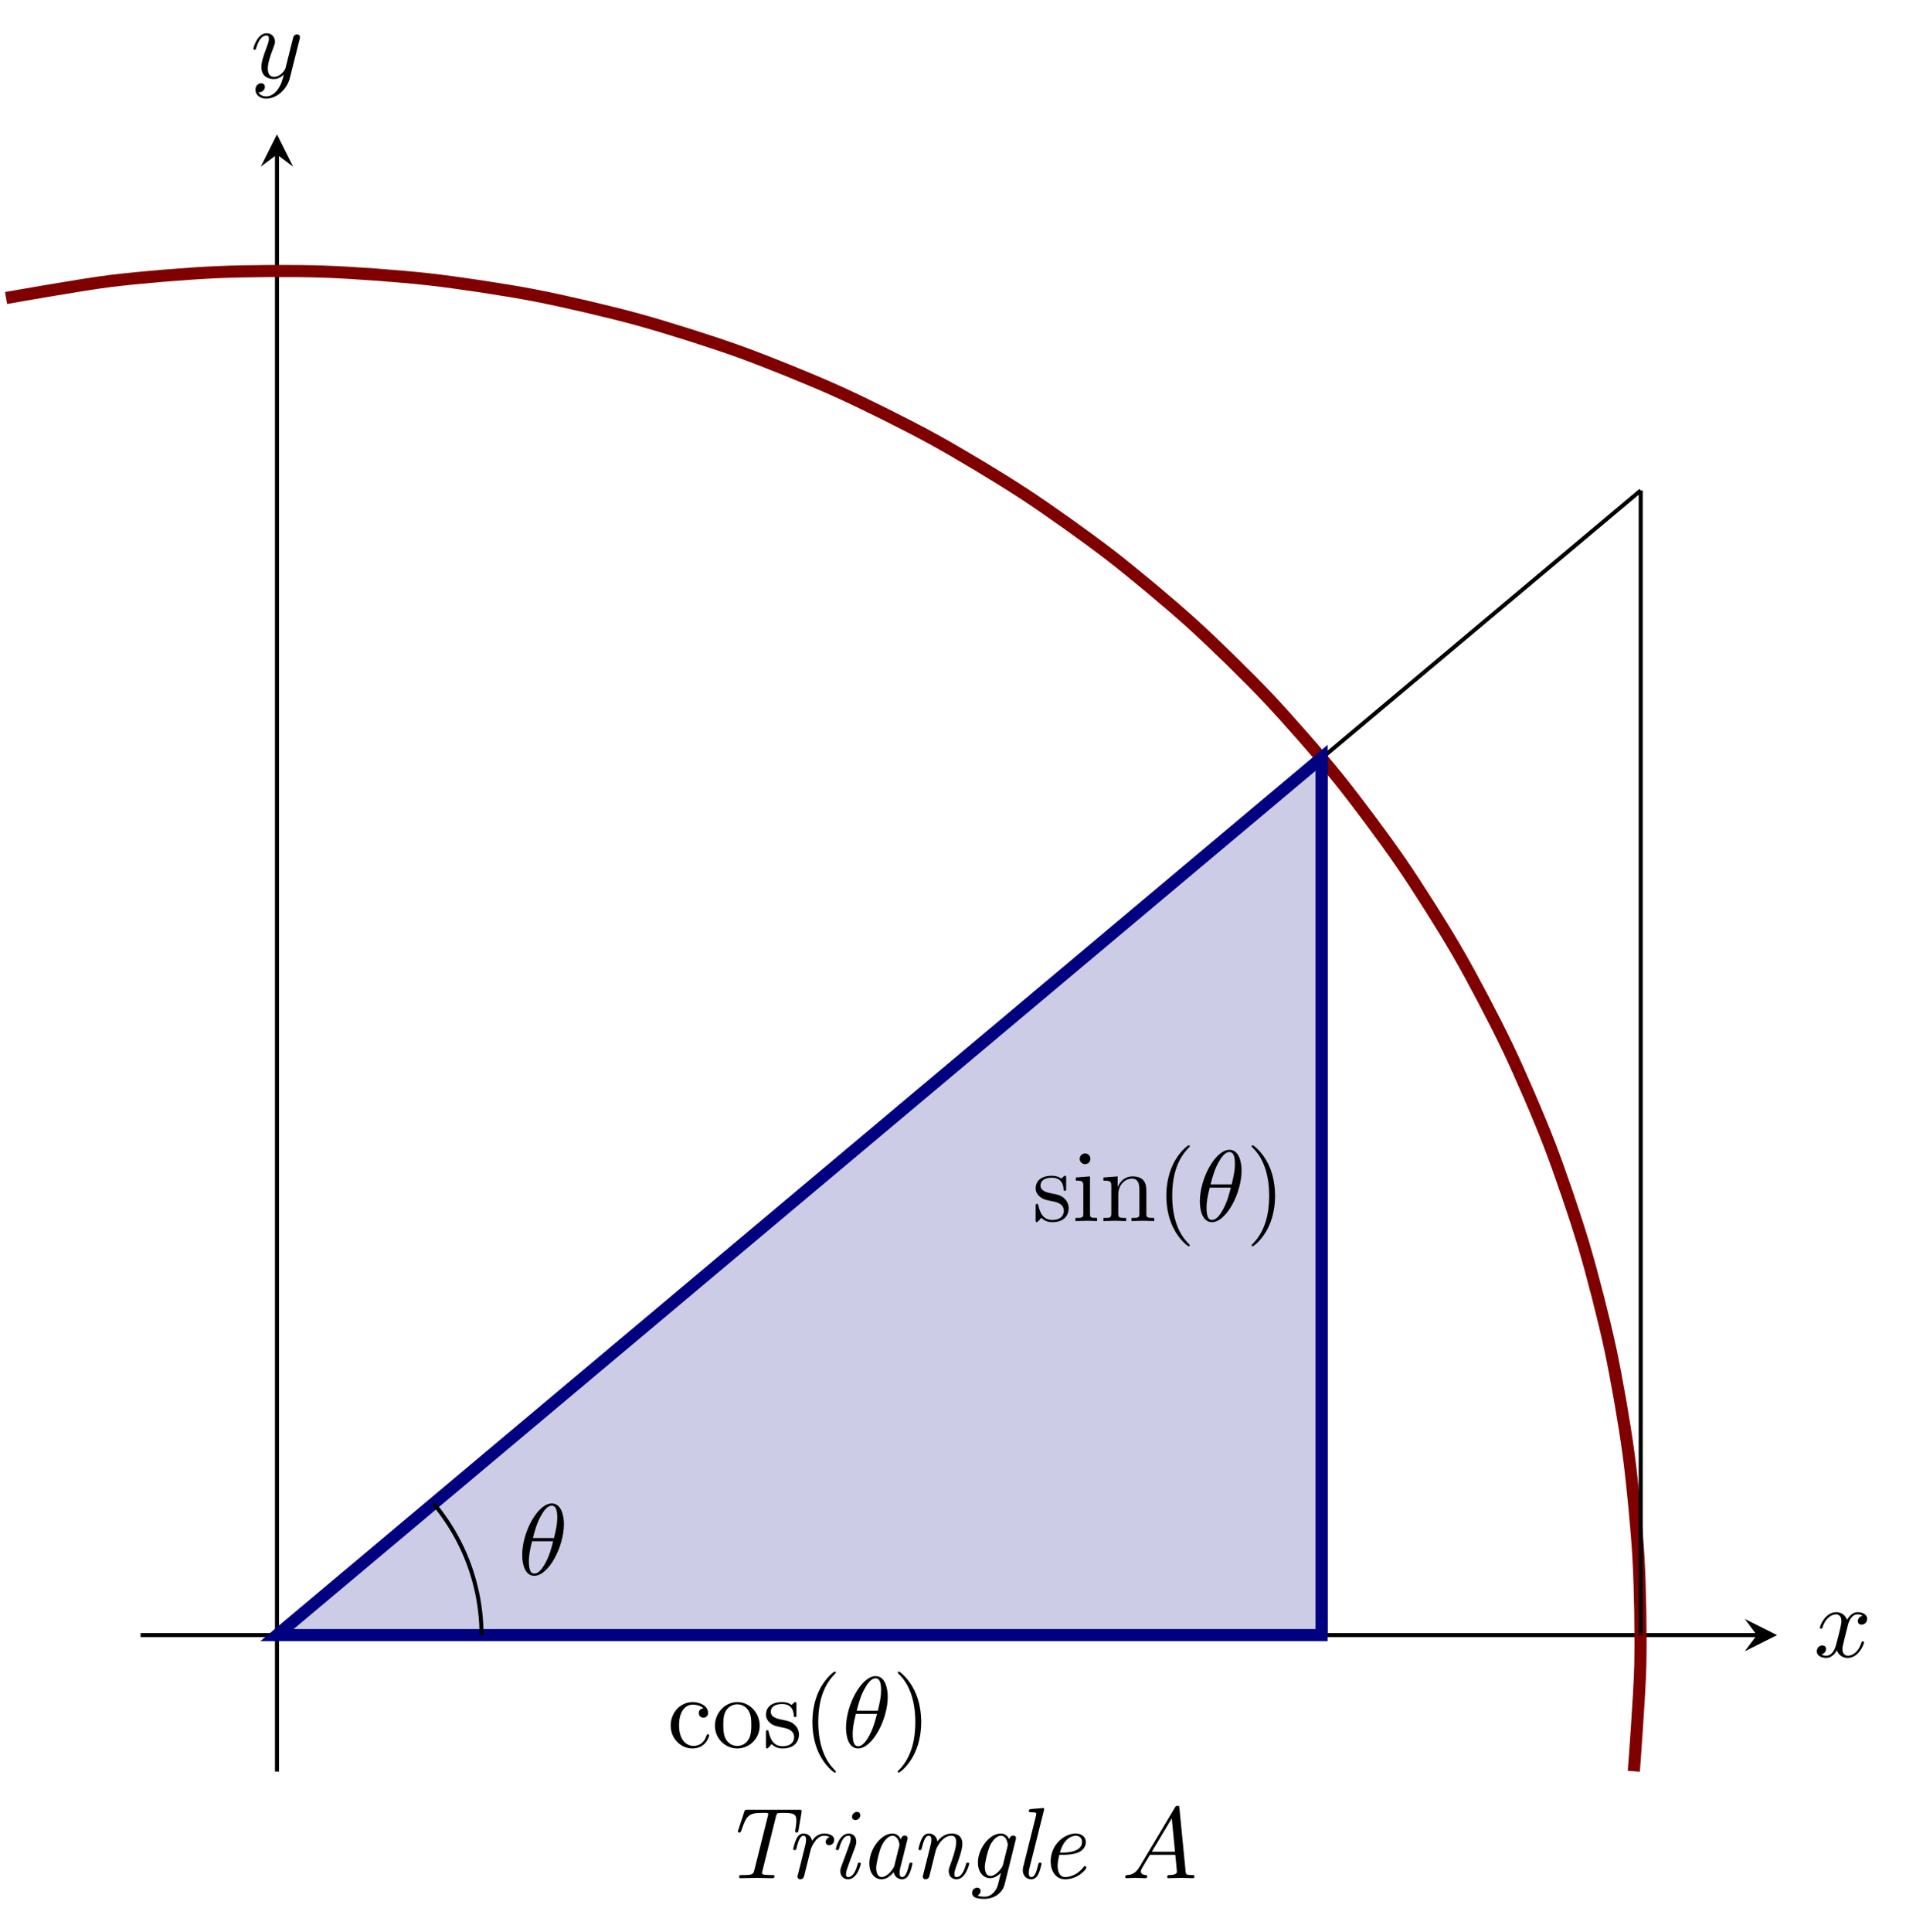 <?xml version="1.0" encoding="UTF-8" standalone="no"?>
<!DOCTYPE svg PUBLIC "-//W3C//DTD SVG 1.1//EN" "http://www.w3.org/Graphics/SVG/1.1/DTD/svg11.dtd">
<svg xmlns="http://www.w3.org/2000/svg" xmlns:xlink="http://www.w3.org/1999/xlink" version="1.1" width="187.977pt" height="190.483pt" viewBox="0 0 187.977 190.483">
<path transform="matrix(1,0,0,-1,.598,174.64)" stroke-width=".399" stroke-linecap="butt" stroke-miterlimit="10" stroke-linejoin="miter" fill="none" stroke="#000000" d="M 13.268 13.45 L 172.671 13.45 "/>
<path transform="matrix(1,0,0,-1,173.269,161.19)" d="M 1.993 0 L -1.196 1.594 L 0 0 L -1.196 -1.594 "/>
<path transform="matrix(1,0,0,-1,.598,174.64)" stroke-width=".399" stroke-linecap="butt" stroke-miterlimit="10" stroke-linejoin="miter" fill="none" stroke="#000000" d="M 26.718 0 L 26.718 159.403 "/>
<path transform="matrix(0,-1,-1,-0,27.316,15.237)" d="M 1.993 0 L -1.196 1.594 L 0 0 L -1.196 -1.594 "/>
<path transform="matrix(1,0,0,-1,.598,174.64)" stroke-width="1.196" stroke-linecap="butt" stroke-miterlimit="10" stroke-linejoin="miter" fill="none" stroke="#800000" d="M 160.536 .026 C 160.536 .026 161.111 7.582 161.175 10.487 C 161.239 13.392 161.161 18.061 160.999 20.963 C 160.837 23.864 160.393 28.517 160.005 31.397 C 159.617 34.277 158.815 38.88 158.204 41.721 C 157.593 44.562 156.432 49.089 155.602 51.874 C 154.772 54.659 153.267 59.081 152.222 61.793 C 151.177 64.505 149.323 68.798 148.07 71.42 C 146.817 74.043 144.646 78.178 143.193 80.695 C 141.74 83.212 139.244 87.164 137.599 89.56 C 135.954 91.956 133.163 95.705 131.337 97.966 C 129.511 100.226 126.434 103.741 124.437 105.853 C 122.441 107.964 119.1 111.233 116.945 113.183 C 114.79 115.132 111.205 118.128 108.904 119.904 C 106.604 121.68 102.797 124.391 100.365 125.983 C 97.934 127.575 93.927 129.979 91.378 131.376 C 88.83 132.773 84.646 134.859 81.997 136.054 C 79.348 137.249 75.018 139.003 72.284 139.988 C 69.549 140.972 65.092 142.381 62.289 143.15 C 59.487 143.919 54.938 144.981 52.084 145.529 C 49.23 146.077 44.608 146.776 41.719 147.1 C 38.831 147.424 34.172 147.767 31.268 147.865 C 28.364 147.964 23.694 147.937 20.79 147.809 C 17.887 147.681 13.227 147.298 10.343 146.944 C 7.458 146.59 0 145.26 0 145.26 "/>
<path transform="matrix(1,0,0,-1,.598,174.64)" stroke-width=".399" stroke-linecap="butt" stroke-miterlimit="10" stroke-linejoin="miter" fill="none" stroke="#000000" d="M 26.718 13.45 L 161.214 126.292 "/>
<path transform="matrix(1,0,0,-1,.598,174.64)" stroke-width="1.196" stroke-linecap="butt" stroke-miterlimit="10" stroke-linejoin="miter" fill="none" stroke="#000080" d="M 129.742 13.45 L 129.742 99.931 "/>
<path transform="matrix(1,0,0,-1,.598,174.64)" stroke-width=".399" stroke-linecap="butt" stroke-miterlimit="10" stroke-linejoin="miter" fill="none" stroke="#000000" d="M 161.214 13.45 L 161.214 126.292 "/>
<path transform="matrix(1,0,0,-1,.598,174.64)" d="M 26.718 13.45 L 129.742 99.931 L 129.742 13.45 L 26.718 13.45 Z " fill="#cccce6"/>
<path transform="matrix(1,0,0,-1,.598,174.64)" stroke-width="1.196" stroke-linecap="butt" stroke-miterlimit="10" stroke-linejoin="miter" fill="none" stroke="#000080" d="M 26.718 13.45 L 129.742 99.931 L 129.742 13.45 L 26.718 13.45 Z "/>
<path transform="matrix(1,0,0,-1,.598,174.64)" stroke-width=".399" stroke-linecap="butt" stroke-miterlimit="10" stroke-linejoin="miter" fill="none" stroke="#000000" d="M 46.892 13.45 C 46.892 13.45 46.888 13.873 46.883 14.036 C 46.878 14.199 46.866 14.46 46.857 14.622 C 46.847 14.785 46.829 15.045 46.815 15.208 C 46.801 15.37 46.774 15.63 46.755 15.791 C 46.736 15.953 46.702 16.212 46.678 16.373 C 46.655 16.534 46.614 16.792 46.586 16.953 C 46.557 17.113 46.508 17.369 46.475 17.529 C 46.442 17.688 46.385 17.943 46.347 18.101 C 46.31 18.26 46.247 18.513 46.204 18.671 C 46.162 18.828 46.09 19.079 46.043 19.235 C 45.997 19.391 45.918 19.64 45.867 19.795 C 45.816 19.949 45.731 20.197 45.675 20.35 C 45.62 20.503 45.526 20.746 45.466 20.897 C 45.406 21.049 45.306 21.29 45.241 21.44 C 45.177 21.589 45.071 21.828 45.002 21.975 C 44.933 22.123 44.819 22.358 44.745 22.503 C 44.672 22.649 44.552 22.88 44.474 23.024 C 44.397 23.167 44.27 23.395 44.189 23.536 C 44.108 23.677 43.973 23.902 43.888 24.04 C 43.802 24.179 43.661 24.399 43.572 24.535 C 43.483 24.671 43.337 24.887 43.243 25.021 C 43.15 25.154 42.997 25.366 42.9 25.497 C 42.802 25.627 42.643 25.834 42.542 25.962 C 42.441 26.09 42.172 26.417 42.172 26.417 "/>
<symbol id="font_0_1">
<path d="M .413 .511 C .413 .577 .395 .716 .293 .716 C .154 .716 0 .434 0 .205 C 0 .111 .029 0 .12 0 C .261 0 .413 .287 .413 .511 M .106 .374 C .123 .438 .143 .518 .183 .589 C .21 .638 .247 .694 .292 .694 C .341 .694 .347 .63 .347 .573 C .347 .524 .339 .473 .315 .374 L .106 .374 M .306 .342 C .295 .296 .274 .211 .236 .139 C .201 .071 .163 .022 .12 .022 C .087 .022 .066 .051 .066 .144 C .066 .186 .072 .244 .098 .342 L .306 .342 Z "/>
</symbol>
<use xlink:href="#font_0_1" transform="matrix(9.963,0,0,-9.963,51.501,155.345)"/>
<symbol id="font_1_7">
<path d="M .175 .205 C .197 .201 .279 .185 .279 .113 C .279 .062 .244 .022 .166 .022 C .082 .022 .046 .079 .027 .164 C .024 .177 .023 .181 .013 .181 C 0 .181 0 .174 0 .156 L 0 .024 C 0 .007 0 0 .011 0 C .016 0 .017 .001 .036 .02 C .038 .022 .038 .024 .056 .043 C .1 .001 .145 0 .166 0 C .281 0 .327 .067 .327 .139 C .327 .192 .297 .222 .285 .234 C .252 .266 .213 .274 .171 .282 C .115 .293 .048 .306 .048 .364 C .048 .399 .074 .44 .16 .44 C .27 .44 .275 .35 .277 .319 C .278 .31 .287 .31 .289 .31 C .302 .31 .302 .315 .302 .334 L .302 .435 C .302 .452 .302 .459 .291 .459 C .286 .459 .284 .459 .271 .447 C .268 .443 .258 .434 .254 .431 C .216 .459 .175 .459 .16 .459 C .038 .459 0 .392 0 .336 C 0 .301 .016 .273 .043 .251 C .075 .225 .103 .219 .175 .205 Z "/>
</symbol>
<symbol id="font_1_4">
<path d="M .144 .442 L .004 .431 L .004 .4 C .069 .4 .078 .394 .078 .345 L .078 .076 C .078 .031 .067 .031 0 .031 L 0 0 C .032 .001 .086 .003 .11 .003 C .145 .003 .18 .001 .214 0 L .214 .031 C .148 .031 .144 .036 .144 .075 L .144 .442 M .148 .616 C .148 .648 .123 .669 .095 .669 C .064 .669 .042 .642 .042 .616 C .042 .589 .064 .563 .095 .563 C .123 .563 .148 .584 .148 .616 Z "/>
</symbol>
<symbol id="font_1_5">
<path d="M .078 .344 L .078 .076 C .078 .031 .067 .031 0 .031 L 0 0 C .035 .001 .086 .003 .113 .003 C .139 .003 .191 .001 .225 0 L .225 .031 C .158 .031 .147 .031 .147 .076 L .147 .26 C .147 .364 .218 .42 .282 .42 C .345 .42 .356 .366 .356 .309 L .356 .076 C .356 .031 .345 .031 .278 .031 L .278 0 C .313 .001 .364 .003 .391 .003 C .417 .003 .469 .001 .503 0 L .503 .031 C .451 .031 .426 .031 .425 .061 L .425 .252 C .425 .338 .425 .369 .394 .405 C .38 .422 .347 .442 .289 .442 C .216 .442 .169 .399 .141 .337 L .141 .442 L 0 .431 L 0 .4 C .07 .4 .078 .393 .078 .344 Z "/>
</symbol>
<symbol id="font_1_1">
<path d="M .232 .01 C .232 .013 .232 .015 .215 .032 C .09 .158 .058 .347 .058 .5 C .058 .674 .096 .848 .219 .973 C .232 .985 .232 .987 .232 .99 C .232 .997 .228 1 .222 1 C .212 1 .122 .932 .063 .805 C .012 .695 0 .584 0 .5 C 0 .422 .011 .301 .066 .188 C .126 .065 .212 0 .222 0 C .228 0 .232 .003 .232 .01 Z "/>
</symbol>
<use xlink:href="#font_1_7" transform="matrix(9.963,0,0,-9.963,102.139,120.483)"/>
<use xlink:href="#font_1_4" transform="matrix(9.963,0,0,-9.963,106.064,120.373)"/>
<use xlink:href="#font_1_5" transform="matrix(9.963,0,0,-9.963,108.824,120.373)"/>
<use xlink:href="#font_1_1" transform="matrix(9.963,0,0,-9.963,115.03,122.864)"/>
<use xlink:href="#font_0_1" transform="matrix(9.963,0,0,-9.963,118.335,120.483)"/>
<symbol id="font_1_2">
<path d="M .232 .5 C .232 .578 .221 .699 .166 .812 C .106 .935 .02 1 .01 1 C .004 1 0 .996 0 .99 C 0 .987 0 .985 .019 .967 C .117 .868 .174 .709 .174 .5 C .174 .329 .137 .153 .013 .027 C 0 .015 0 .013 0 .01 C 0 .004 .004 0 .01 0 C .02 0 .11 .068 .169 .195 C .22 .305 .232 .416 .232 .5 Z "/>
</symbol>
<use xlink:href="#font_1_2" transform="matrix(9.963,0,0,-9.963,123.438,122.864)"/>
<symbol id="font_1_3">
<path d="M .083 .229 C .083 .392 .165 .434 .218 .434 C .227 .434 .29 .433 .325 .397 C .284 .394 .278 .364 .278 .351 C .278 .325 .296 .305 .324 .305 C .35 .305 .37 .322 .37 .352 C .37 .42 .294 .459 .217 .459 C .092 .459 0 .351 0 .227 C 0 .099 .099 0 .215 0 C .349 0 .381 .12 .381 .13 C .381 .14 .371 .14 .368 .14 C .359 .14 .357 .136 .355 .13 C .326 .037 .261 .025 .224 .025 C .171 .025 .083 .068 .083 .229 Z "/>
</symbol>
<symbol id="font_1_6">
<path d="M .443 .225 C .443 .353 .343 .459 .222 .459 C .097 .459 0 .35 0 .225 C 0 .096 .104 0 .221 0 C .342 0 .443 .098 .443 .225 M .222 .025 C .179 .025 .135 .046 .108 .092 C .083 .136 .083 .197 .083 .233 C .083 .272 .083 .326 .107 .37 C .134 .416 .181 .437 .221 .437 C .265 .437 .308 .415 .334 .372 C .36 .329 .36 .271 .36 .233 C .36 .197 .36 .143 .338 .099 C .316 .054 .272 .025 .222 .025 Z "/>
</symbol>
<use xlink:href="#font_1_3" transform="matrix(9.963,0,0,-9.963,66.145,172.366)"/>
<use xlink:href="#font_1_6" transform="matrix(9.963,0,0,-9.963,70.508,172.366)"/>
<use xlink:href="#font_1_7" transform="matrix(9.963,0,0,-9.963,75.539,172.366)"/>
<use xlink:href="#font_1_1" transform="matrix(9.963,0,0,-9.963,80.122,174.747)"/>
<use xlink:href="#font_0_1" transform="matrix(9.963,0,0,-9.963,83.437,172.366)"/>
<use xlink:href="#font_1_2" transform="matrix(9.963,0,0,-9.963,88.541,174.747)"/>
<symbol id="font_2_1">
<path d="M .377 .611 C .384 .641 .392 .643 .4 .644 C .408 .646 .435 .646 .452 .646 C .556 .646 .579 .632 .579 .57 C .579 .558 .579 .539 .569 .48 C .567 .469 .567 .467 .567 .465 C .567 .452 .577 .452 .582 .452 C .595 .452 .597 .455 .6 .473 L .63 .652 C .631 .656 .631 .661 .631 .665 C .631 .677 .622 .677 .606 .677 L .093 .677 C .073 .677 .07 .677 .064 .659 L .005 .48 C 0 .467 0 .465 0 .463 C 0 .452 .012 .452 .015 .452 C .019 .452 .023 .452 .026 .455 C .028 .457 .029 .458 .039 .484 C .086 .625 .114 .646 .243 .646 L .277 .646 C .3 .646 .3 .642 .3 .635 C .3 .628 .298 .619 .296 .613 L .162 .076 C .153 .041 .144 .031 .056 .031 L .04 .031 C .023 .031 .012 .031 .012 .012 C .012 0 .024 0 .029 0 C .08 0 .133 .003 .184 .003 C .236 .003 .29 0 .341 0 C .35 0 .362 0 .362 .02 C .362 .031 .352 .031 .337 .031 L .322 .031 C .306 .031 .275 .033 .272 .033 C .244 .036 .239 .04 .239 .054 C .239 .057 .239 .059 .243 .073 L .377 .611 Z "/>
</symbol>
<symbol id="font_2_8">
<path d="M .175 .299 C .176 .302 .221 .431 .307 .431 C .312 .431 .34 .431 .36 .417 C .325 .406 .322 .374 .322 .369 C .322 .356 .331 .337 .357 .337 C .375 .337 .406 .351 .406 .39 C .406 .442 .341 .453 .308 .453 C .239 .453 .203 .403 .187 .381 C .176 .434 .137 .453 .104 .453 C .068 .453 .048 .43 .032 .4 C .013 .36 0 .301 0 .299 C 0 .289 .01 .289 .015 .289 C .028 .289 .029 .29 .034 .312 C .052 .382 .071 .431 .102 .431 C .128 .431 .128 .402 .128 .391 C .128 .375 .125 .356 .121 .34 L .046 .04 C .044 .034 .043 .029 .043 .026 C .043 .015 .051 0 .071 0 C .101 0 .108 .029 .11 .037 L .175 .299 Z "/>
</symbol>
<symbol id="font_2_5">
<path d="M .248 .154 C .248 .164 .24 .164 .233 .164 C .22 .164 .22 .162 .216 .147 C .208 .118 .181 .022 .123 .022 C .115 .022 .101 .023 .101 .05 C .101 .076 .114 .109 .127 .146 L .191 .317 C .201 .346 .203 .354 .203 .373 C .203 .428 .165 .453 .128 .453 C .034 .453 0 .304 0 .299 C 0 .289 .01 .289 .015 .289 C .028 .289 .029 .291 .033 .305 C .042 .338 .068 .431 .126 .431 C .137 .431 .148 .426 .148 .403 C .148 .379 .137 .35 .13 .331 L .1 .248 C .087 .215 .075 .182 .063 .149 C .049 .111 .045 .1 .045 .08 C .045 .041 .069 0 .121 0 C .215 0 .248 .15 .248 .154 M .243 .634 C .243 .659 .223 .667 .209 .667 C .188 .667 .161 .647 .161 .619 C .161 .594 .181 .586 .195 .586 C .215 .586 .243 .605 .243 .634 Z "/>
</symbol>
<symbol id="font_2_2">
<path d="M .241 .07 C .252 .021 .289 0 .324 0 C .361 0 .382 .025 .397 .056 C .415 .094 .427 .152 .427 .154 C .427 .164 .419 .164 .412 .164 C .4 .164 .399 .163 .393 .141 C .379 .085 .36 .022 .326 .022 C .3 .022 .3 .049 .3 .063 C .3 .07 .3 .086 .307 .114 L .375 .386 C .379 .4 .379 .402 .379 .407 C .379 .428 .362 .433 .352 .433 C .32 .433 .313 .399 .312 .394 C .293 .437 .261 .453 .229 .453 C .118 .453 0 .301 0 .155 C 0 .07 .046 0 .121 0 C .157 0 .201 .021 .241 .07 M .295 .324 L .248 .135 C .24 .103 .178 .022 .123 .022 C .076 .022 .068 .081 .068 .111 C .068 .161 .099 .278 .117 .32 C .142 .381 .188 .431 .229 .431 C .273 .431 .298 .379 .298 .337 C .298 .335 .297 .33 .295 .324 Z "/>
</symbol>
<symbol id="font_2_7">
<path d="M .147 .186 C .152 .208 .158 .229 .163 .251 C .176 .302 .176 .303 .193 .332 C .207 .356 .252 .431 .328 .431 C .372 .431 .374 .386 .374 .365 C .374 .303 .33 .184 .316 .144 C .303 .11 .3 .101 .3 .08 C .3 .036 .328 0 .376 0 C .469 0 .503 .149 .503 .154 C .503 .164 .495 .164 .488 .164 C .475 .164 .475 .162 .471 .147 C .463 .12 .436 .022 .378 .022 C .357 .022 .356 .037 .356 .051 C .356 .076 .366 .102 .374 .126 C .394 .179 .435 .291 .435 .349 C .435 .431 .38 .453 .331 .453 C .249 .453 .201 .393 .188 .374 C .181 .423 .147 .453 .104 .453 C .068 .453 .048 .43 .032 .4 C .013 .36 0 .301 0 .299 C 0 .289 .01 .289 .015 .289 C .028 .289 .029 .29 .034 .312 C .052 .382 .071 .431 .102 .431 C .128 .431 .128 .402 .128 .391 C .128 .375 .125 .356 .121 .34 L .046 .04 C .044 .034 .043 .029 .043 .026 C .043 .015 .051 0 .071 0 C .083 0 .1 .007 .107 .026 L .147 .186 Z "/>
</symbol>
<symbol id="font_2_4">
<path d="M .285 .258 L .264 .174 C .252 .124 .246 .103 .218 .069 C .178 .022 .138 .022 .123 .022 C .11 .022 .079 .022 .052 .033 C .072 .041 .084 .062 .084 .079 C .084 .092 .075 .111 .049 .111 C .031 .111 0 .097 0 .058 C 0 .018 .037 0 .121 0 C .226 0 .302 .066 .321 .142 L .43 .58 C .434 .595 .434 .597 .434 .601 C .434 .622 .417 .627 .407 .627 C .395 .627 .372 .619 .368 .59 C .354 .619 .327 .647 .284 .647 C .172 .647 .057 .499 .057 .358 C .057 .273 .104 .205 .179 .205 C .23 .205 .273 .246 .285 .258 M .35 .519 L .305 .337 C .297 .305 .236 .227 .181 .227 C .127 .227 .125 .303 .125 .314 C .125 .362 .155 .479 .176 .526 C .201 .58 .245 .625 .284 .625 C .344 .625 .353 .541 .353 .533 L .35 .519 Z "/>
</symbol>
<symbol id="font_2_6">
<path d="M .209 .68 C .21 .683 .212 .691 .212 .693 C .212 .702 .206 .705 .198 .705 C .195 .705 .185 .704 .182 .703 L .083 .695 C .071 .694 .06 .693 .06 .674 C .06 .663 .07 .663 .084 .663 C .132 .663 .134 .656 .134 .646 C .134 .643 .131 .63 .131 .629 L .006 .129 C .005 .125 0 .105 0 .09 C 0 .037 .036 0 .084 0 C .122 0 .142 .027 .155 .052 C .172 .087 .186 .151 .186 .154 C .186 .164 .178 .164 .171 .164 C .166 .164 .16 .164 .157 .159 L .15 .134 C .133 .064 .114 .022 .086 .022 C .06 .022 .06 .049 .06 .063 C .06 .07 .06 .085 .066 .109 L .209 .68 Z "/>
</symbol>
<symbol id="font_2_3">
<path d="M .125 .242 C .155 .242 .222 .245 .27 .264 C .349 .296 .349 .361 .349 .368 C .349 .414 .312 .453 .248 .453 C .143 .453 0 .352 0 .175 C 0 .085 .048 0 .143 0 C .271 0 .354 .1 .354 .115 C .354 .12 .346 .131 .338 .131 C .334 .131 .333 .13 .325 .12 C .251 .026 .162 .022 .145 .022 C .08 .022 .069 .093 .069 .132 C .069 .17 .079 .215 .086 .242 L .125 .242 M .092 .264 C .135 .428 .238 .431 .248 .431 C .288 .431 .311 .404 .311 .37 C .311 .264 .146 .264 .113 .264 L .092 .264 Z "/>
</symbol>
<use xlink:href="#font_2_1" transform="matrix(9.963,0,0,-9.963,72.774,185.152)"/>
<use xlink:href="#font_2_8" transform="matrix(9.963,0,0,-9.963,78.224,185.262)"/>
<use xlink:href="#font_2_5" transform="matrix(9.963,0,0,-9.963,82.428,185.262)"/>
<use xlink:href="#font_2_2" transform="matrix(9.963,0,0,-9.963,85.736,185.262)"/>
<use xlink:href="#font_2_7" transform="matrix(9.963,0,0,-9.963,90.578,185.262)"/>
<use xlink:href="#font_2_4" transform="matrix(9.963,0,0,-9.963,95.878,187.194)"/>
<use xlink:href="#font_2_6" transform="matrix(9.963,0,0,-9.963,100.869,185.262)"/>
<use xlink:href="#font_2_3" transform="matrix(9.963,0,0,-9.963,103.619,185.262)"/>
<symbol id="font_0_2">
<path d="M .144 .115 C .104 .048 .065 .034 .021 .031 C .009 .03 0 .03 0 .011 C 0 .005 .005 0 .013 0 C .04 0 .071 .003 .099 .003 C .132 .003 .167 0 .199 0 C .205 0 .218 0 .218 .019 C .218 .03 .209 .031 .202 .031 C .179 .033 .155 .041 .155 .066 C .155 .078 .161 .089 .169 .103 L .245 .231 L .496 .231 C .498 .21 .512 .074 .512 .064 C .512 .034 .46 .031 .44 .031 C .426 .031 .416 .031 .416 .011 C .416 0 .428 0 .43 0 C .471 0 .514 .003 .555 .003 C .58 .003 .643 0 .668 0 C .674 0 .686 0 .686 .02 C .686 .031 .676 .031 .663 .031 C .601 .031 .601 .038 .598 .067 L .537 .692 C .535 .712 .535 .716 .518 .716 C .502 .716 .498 .709 .492 .699 L .144 .115 M .264 .262 L .461 .592 L .493 .262 L .264 .262 Z "/>
</symbol>
<use xlink:href="#font_0_2" transform="matrix(9.963,0,0,-9.963,110.971,185.152)"/>
<symbol id="font_0_3">
<path d="M .305 .313 C .311 .339 .334 .431 .404 .431 C .409 .431 .433 .431 .454 .418 C .426 .413 .406 .388 .406 .364 C .406 .348 .417 .329 .444 .329 C .466 .329 .498 .347 .498 .387 C .498 .439 .439 .453 .405 .453 C .347 .453 .312 .4 .3 .377 C .275 .443 .221 .453 .192 .453 C .088 .453 .031 .324 .031 .299 C .031 .289 .041 .289 .043 .289 C .051 .289 .054 .291 .056 .3 C .09 .406 .156 .431 .19 .431 C .209 .431 .244 .422 .244 .364 C .244 .333 .227 .266 .19 .126 C .174 .064 .139 .022 .095 .022 C .089 .022 .066 .022 .045 .035 C .07 .04 .092 .061 .092 .089 C .092 .116 .07 .124 .055 .124 C .025 .124 0 .098 0 .066 C 0 .02 .05 0 .094 0 C .16 0 .196 .07 .199 .076 C .211 .039 .247 0 .307 0 C .41 0 .467 .129 .467 .154 C .467 .164 .458 .164 .455 .164 C .446 .164 .444 .16 .442 .153 C .409 .046 .341 .022 .309 .022 C .27 .022 .254 .054 .254 .088 C .254 .11 .26 .132 .271 .176 L .305 .313 Z "/>
</symbol>
<use xlink:href="#font_0_3" transform="matrix(9.963,0,0,-9.963,179.178,163.442)"/>
<symbol id="font_0_4">
<path d="M .457 .586 C .461 .6 .461 .602 .461 .609 C .461 .627 .447 .636 .432 .636 C .422 .636 .406 .63 .397 .615 C .395 .61 .387 .579 .383 .561 C .376 .535 .369 .508 .363 .481 L .318 .301 C .314 .286 .271 .216 .205 .216 C .154 .216 .143 .26 .143 .297 C .143 .343 .16 .405 .194 .493 C .21 .534 .214 .545 .214 .565 C .214 .61 .182 .647 .132 .647 C .037 .647 0 .502 0 .493 C 0 .483 .01 .483 .012 .483 C .022 .483 .023 .485 .028 .501 C .055 .595 .095 .625 .129 .625 C .137 .625 .154 .625 .154 .593 C .154 .568 .144 .542 .137 .523 C .097 .417 .079 .36 .079 .313 C .079 .224 .142 .194 .201 .194 C .24 .194 .274 .211 .302 .239 C .289 .187 .277 .138 .237 .085 C .211 .051 .173 .022 .127 .022 C .113 .022 .068 .025 .051 .064 C .067 .064 .08 .064 .094 .076 C .104 .085 .114 .098 .114 .117 C .114 .148 .087 .152 .077 .152 C .054 .152 .021 .136 .021 .087 C .021 .037 .065 0 .127 0 C .23 0 .333 .091 .361 .204 L .457 .586 Z "/>
</symbol>
<use xlink:href="#font_0_4" transform="matrix(9.963,0,0,-9.963,24.988,9.726)"/>
</svg>
